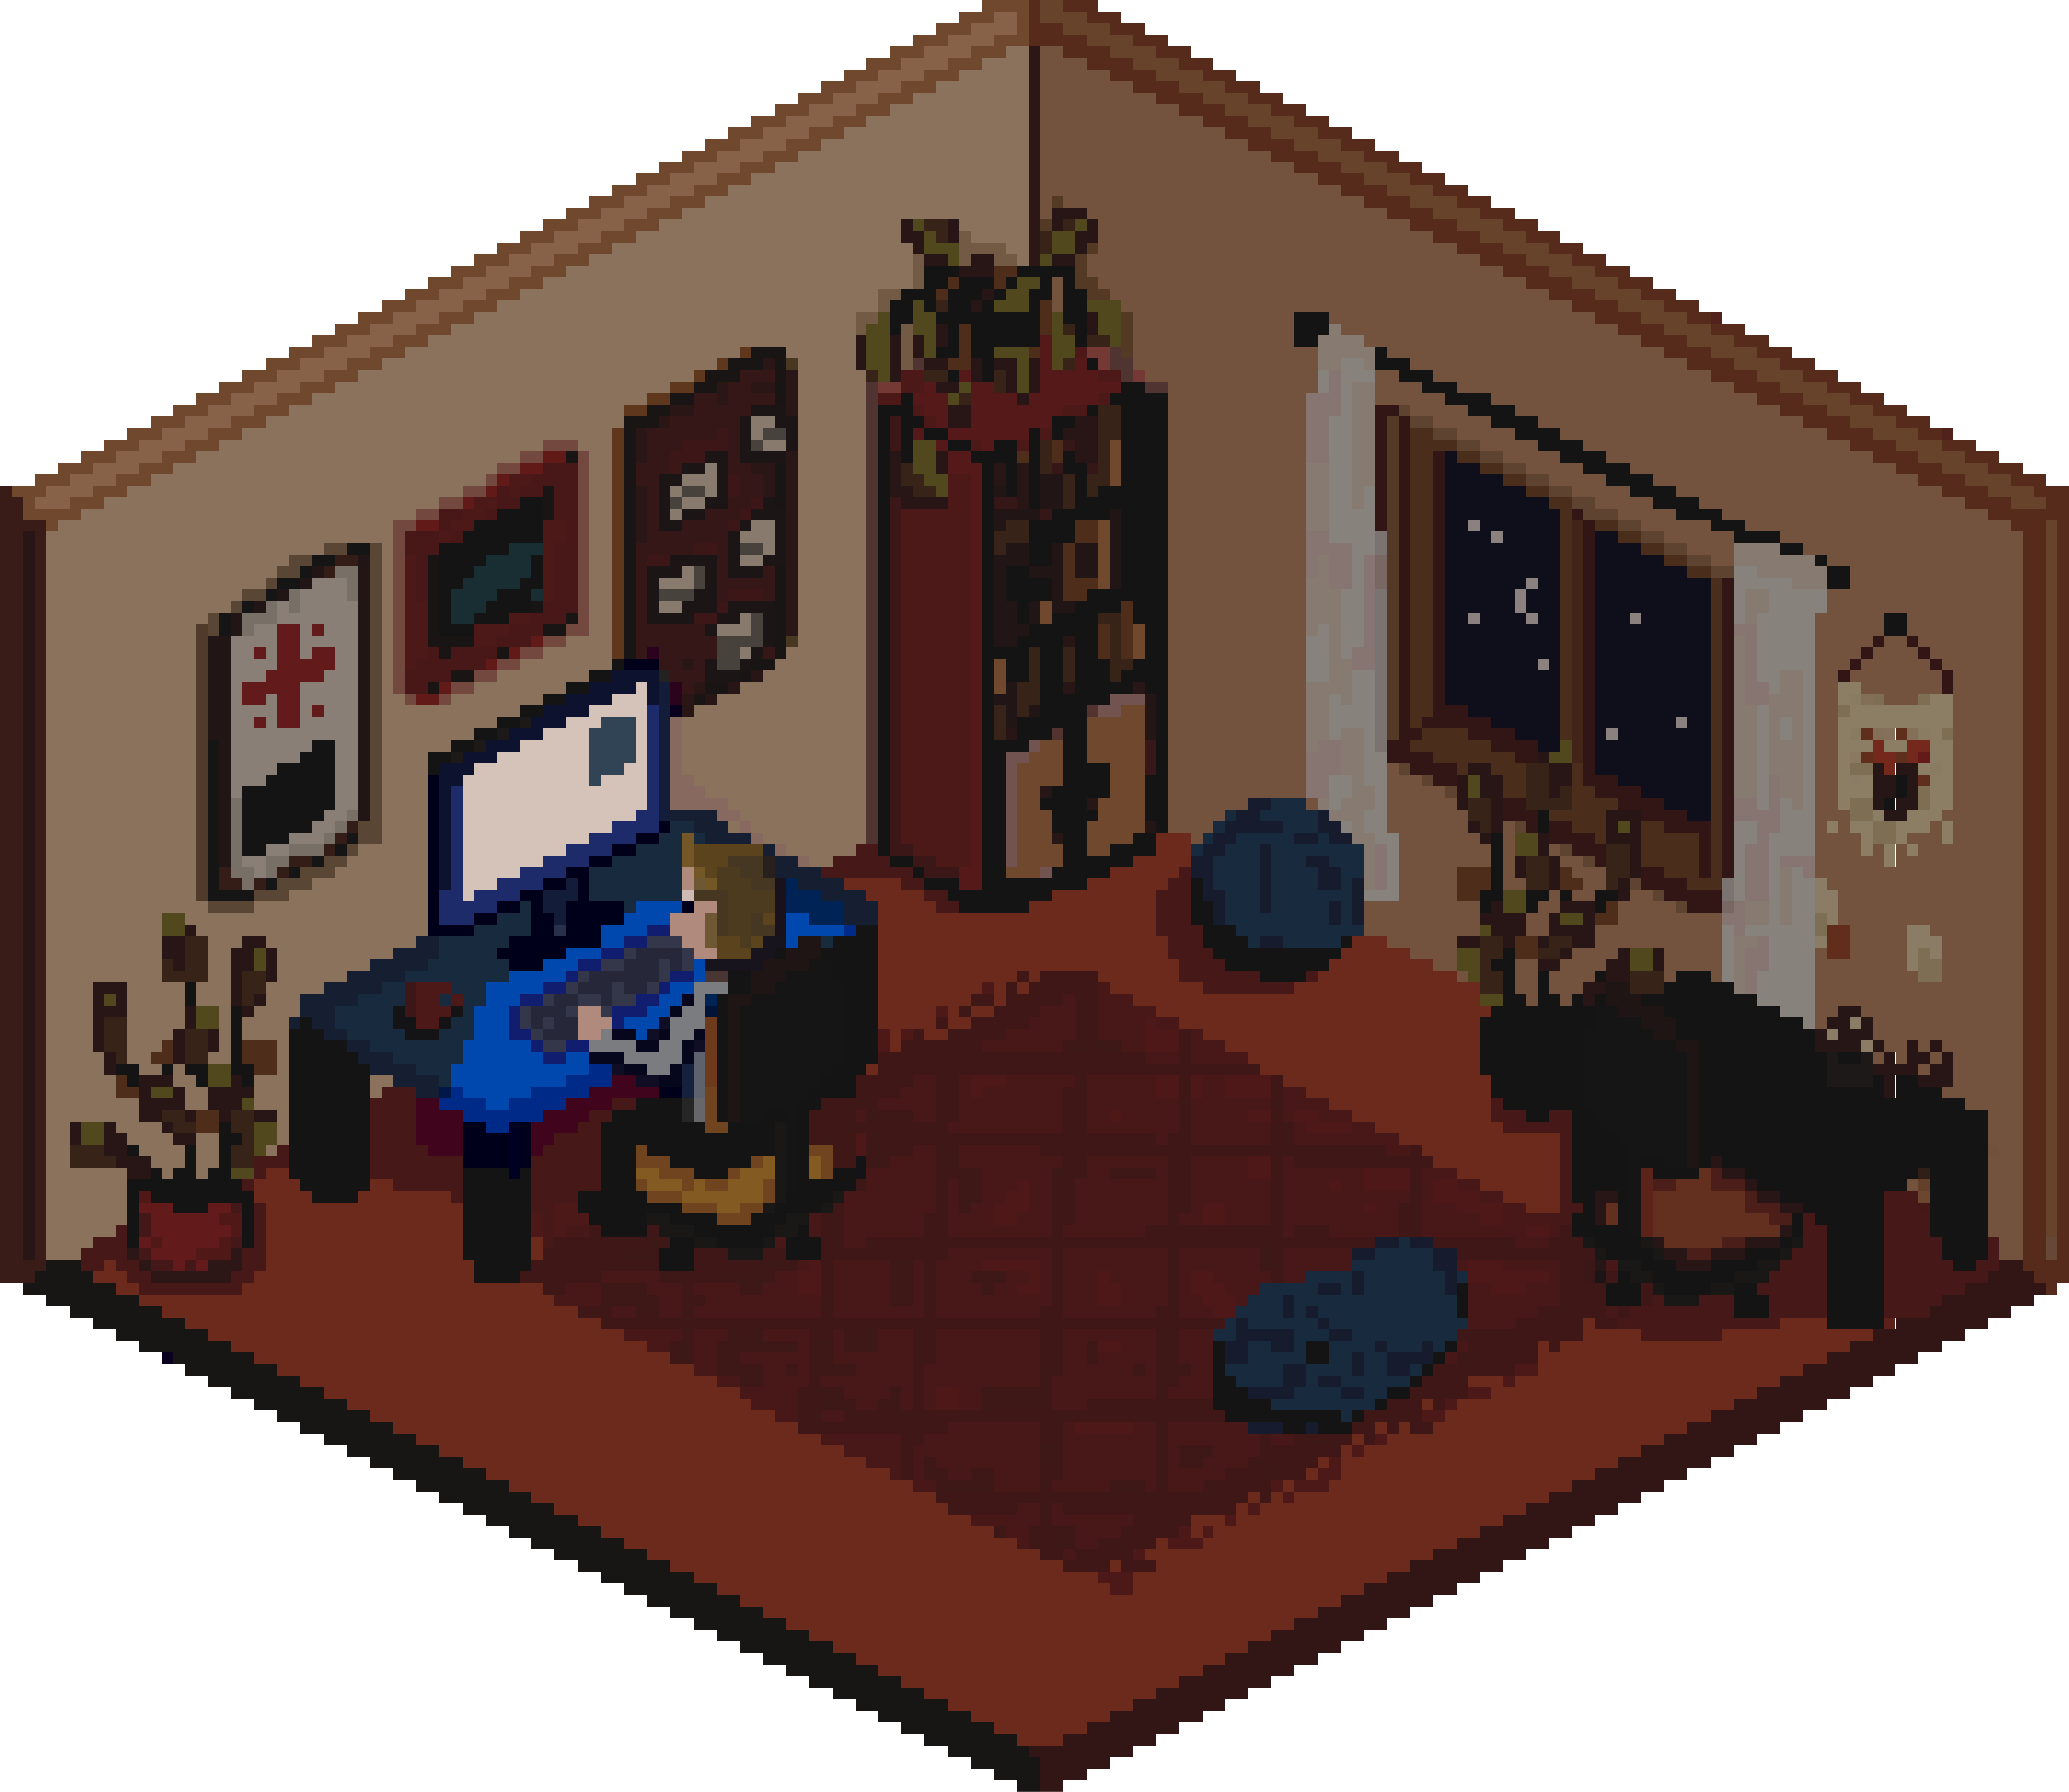 <svg xmlns="http://www.w3.org/2000/svg" viewBox="0 -0.5 179 155" shape-rendering="crispEdges">
<path stroke="#6f482d" d="M85 0h4M83 1h3M88 1h1M81 2h3M88 2h1M79 3h3M86 3h3M77 4h3M84 4h3M75 5h3M82 5h3M73 6h3M80 6h3M71 7h3M78 7h3M69 8h3M76 8h3M67 9h3M74 9h3M65 10h3M72 10h3M63 11h3M70 11h3M61 12h3M68 12h3M59 13h3M66 13h3M57 14h3M64 14h3M55 15h3M62 15h3M53 16h3M60 16h3M51 17h3M58 17h3M49 18h3M56 18h3M47 19h3M54 19h3M45 20h3M52 20h3M43 21h3M50 21h3M41 22h3M48 22h3M39 23h3M46 23h3M37 24h3M44 24h3M35 25h3M42 25h3M33 26h3M40 26h3M31 27h3M38 27h3M29 28h3M36 28h3M27 29h3M34 29h3M25 30h3M32 30h3M23 31h3M30 31h3M21 32h3M28 32h3M19 33h3M26 33h3M17 34h3M24 34h3M15 35h3M22 35h3M13 36h3M20 36h3M11 37h3M18 37h3M9 38h3M16 38h3M96 38h1M7 39h3M14 39h3M96 39h1M5 40h3M12 40h3M96 40h1M3 41h3M10 41h3M96 41h1M1 42h3M8 42h3M2 43h1M6 43h3M2 44h5M4 45h1M95 45h1M95 46h1M95 47h1M95 48h1M95 49h1M95 50h1M90 52h1M90 53h1M98 54h1M98 55h1M98 56h1M86 57h1M86 58h1M86 59h1M97 61h2M94 62h5M94 63h5M90 64h2M94 64h5M89 65h3M94 65h5M88 66h4M96 66h3M88 67h4M96 67h3M88 68h2M96 68h3M88 69h2M95 69h4M88 70h3M95 70h4M88 71h3M94 71h5M88 72h3M94 72h4M88 73h4M94 73h2M88 74h4M87 75h3" />
<path stroke="#562b1b" d="M89 0h1M92 0h3M89 1h1M94 1h3M89 2h3M96 2h3M89 3h5M98 3h3M92 4h4M100 4h3M94 5h4M102 5h3M96 6h4M104 6h3M98 7h4M106 7h3M100 8h4M108 8h3M102 9h4M110 9h3M104 10h4M112 10h3M106 11h4M114 11h3M108 12h4M116 12h3M110 13h4M118 13h3M112 14h4M120 14h3M114 15h4M122 15h3M116 16h4M124 16h3M118 17h4M126 17h3M120 18h4M128 18h3M122 19h4M130 19h3M124 20h4M132 20h3M126 21h4M134 21h3M128 22h4M136 22h3M130 23h4M138 23h3M132 24h4M140 24h3M134 25h4M142 25h3M136 26h4M144 26h3M138 27h4M146 27h2M140 28h4M148 28h3M142 29h4M150 29h3M144 30h4M152 30h3M146 31h4M154 31h3M148 32h4M156 32h3M150 33h4M158 33h3M152 34h4M160 34h3M154 35h4M162 35h3M156 36h4M164 36h3M158 37h4M166 37h2M160 38h4M168 38h3M162 39h4M170 39h3M164 40h4M172 40h3M166 41h4M174 41h3M168 42h4M176 42h3M170 43h4M177 43h2M172 44h7M174 45h3M178 45h1M175 46h2M178 46h1M175 47h2M178 47h1M175 48h2M178 48h1M175 49h2M178 49h1M175 50h2M178 50h1M175 51h2M178 51h1M175 52h2M178 52h1M175 53h2M178 53h1M175 54h2M178 54h1M175 55h2M178 55h1M175 56h2M178 56h1M175 57h2M178 57h1M175 58h2M178 58h1M175 59h2M178 59h1M175 60h2M178 60h1M175 61h2M178 61h1M175 62h2M178 62h1M175 63h2M178 63h1M175 64h2M178 64h1M175 65h2M178 65h1M175 66h2M178 66h1M175 67h2M178 67h1M175 68h2M178 68h1M175 69h2M178 69h1M175 70h2M178 70h1M175 71h2M178 71h1M175 72h2M178 72h1M175 73h2M178 73h1M175 74h2M178 74h1M175 75h2M178 75h1M175 76h2M178 76h1M175 77h2M178 77h1M175 78h2M178 78h1M175 79h2M178 79h1M175 80h2M178 80h1M175 81h2M178 81h1M175 82h2M178 82h1M175 83h2M178 83h1M175 84h2M178 84h1M175 85h2M178 85h1M175 86h2M178 86h1M175 87h2M178 87h1M175 88h2M178 88h1M175 89h2M178 89h1M175 90h2M178 90h1M175 91h2M178 91h1M175 92h2M178 92h1M175 93h2M178 93h1M175 94h2M178 94h1M175 95h2M178 95h1M175 96h2M178 96h1M175 97h2M178 97h1M175 98h2M178 98h1M175 99h2M178 99h1M175 100h2M178 100h1M175 101h2M178 101h1M175 102h2M178 102h1M175 103h2M178 103h1M175 104h2M178 104h1M175 105h2M178 105h1M175 106h2M178 106h1M175 107h2M178 107h1M175 108h2M178 108h1M175 109h4M176 110h3M177 111h1" />
<path stroke="#68432b" d="M90 0h2M90 1h4M92 2h4M94 3h4M96 4h4M98 5h4M100 6h4M102 7h4M104 8h4M106 9h4M108 10h4M110 11h4M112 12h4M114 13h4M116 14h4M118 15h4M120 16h4M122 17h4M124 18h4M126 19h4M128 20h4M130 21h4M132 22h4M134 23h4M136 24h4M138 25h4M140 26h4M142 27h4M144 28h4M146 29h4M148 30h4M150 31h4M152 32h4M154 33h4M156 34h4M158 35h4M160 36h4M162 37h4M164 38h4M166 39h4M168 40h4M170 41h4M172 42h4M174 43h3M177 45h1M177 46h1M177 47h1M177 48h1M177 49h1M177 50h1M177 51h1M177 52h1M177 53h1M177 54h1M177 55h1M177 56h1M177 57h1M177 58h1M177 59h1M177 60h1M177 61h1M177 62h1M177 63h1M177 64h1M177 65h1M177 66h1M177 67h1M177 68h1M177 69h1M177 70h1M177 71h1M177 72h1M177 73h1M177 74h1M177 75h1M177 76h1M177 77h1M177 78h1M177 79h1M177 80h1M177 81h1M177 82h1M177 83h1M177 84h1M177 85h1M177 86h1M177 87h1M177 88h1M177 89h1M177 90h1M177 91h1M177 92h1M177 93h1M177 94h1M177 95h1M177 96h1M177 97h1M177 98h1M177 99h1M177 100h1M177 101h1M177 102h1M177 103h1M177 104h1M177 105h1M177 106h1" />
<path stroke="#876148" d="M86 1h2M84 2h4M82 3h4M80 4h4M78 5h4M76 6h4M74 7h4M72 8h4M70 9h4M68 10h4M66 11h4M64 12h4M62 13h4M60 14h4M58 15h4M56 16h4M54 17h4M52 18h4M50 19h4M48 20h4M46 21h4M44 22h4M42 23h4M40 24h4M38 25h4M36 26h4M34 27h4M32 28h4M30 29h4M28 30h4M26 31h4M24 32h4M22 33h4M20 34h4M18 35h4M16 36h4M14 37h4M12 38h4M10 39h4M8 40h4M6 41h4M4 42h4M3 43h3" />
<path stroke="#8a725d" d="M87 4h2M85 5h4M83 6h6M81 7h8M79 8h10M77 9h12M75 10h14M73 11h16M71 12h18M69 13h20M67 14h22M65 15h24M63 16h26M61 17h28M59 18h30M57 19h21M83 19h6M55 20h23M84 20h5M53 21h26M87 21h2M51 22h28M88 22h1M49 23h30M47 24h32M45 25h31M43 26h33M41 27h33M39 28h35M37 29h37M35 30h29M68 30h6M33 31h29M69 31h5M31 32h29M69 32h6M29 33h29M69 33h6M27 34h29M69 34h6M25 35h29M69 35h6M23 36h31M69 36h6M21 37h32M69 37h6M19 38h28M50 38h3M69 38h6M17 39h28M51 39h2M69 39h6M15 40h28M51 40h2M69 40h6M13 41h29M51 41h2M69 41h6M11 42h29M51 42h2M69 42h6M9 43h29M51 43h2M69 43h6M7 44h29M51 44h2M69 44h6M5 45h29M51 45h2M69 45h6M4 46h30M51 46h2M69 46h6M4 47h24M33 47h1M51 47h2M69 47h6M4 48h21M33 48h1M51 48h2M69 48h6M4 49h20M33 49h1M51 49h2M69 49h6M4 50h19M33 50h1M51 50h2M69 50h6M4 51h17M33 51h1M51 51h2M69 51h6M4 52h16M33 52h1M51 52h2M69 52h6M4 53h14M33 53h1M51 53h2M69 53h6M4 54h13M33 54h1M51 54h2M69 54h6M4 55h13M33 55h1M49 55h4M69 55h6M4 56h13M33 56h1M47 56h6M68 56h7M4 57h13M33 57h1M45 57h8M67 57h8M4 58h13M33 58h1M43 58h8M66 58h9M4 59h13M33 59h1M41 59h8M64 59h11M4 60h13M33 60h2M39 60h8M62 60h13M4 61h13M33 61h12M60 61h15M4 62h13M33 62h10M59 62h16M4 63h13M33 63h8M59 63h16M4 64h13M33 64h6M59 64h16M4 65h13M33 65h4M59 65h16M4 66h13M33 66h4M59 66h16M4 67h13M33 67h4M60 67h15M4 68h13M33 68h4M61 68h14M4 69h13M33 69h4M63 69h12M4 70h13M33 70h4M64 70h11M4 71h13M33 71h4M63 71h1M65 71h10M4 72h13M33 72h4M66 72h9M4 73h13M31 73h6M68 73h6M4 74h13M30 74h7M70 74h2M4 75h13M29 75h8M4 76h13M27 76h10M4 77h13M25 77h12M4 78h14M22 78h15M4 79h10M16 79h21M4 80h10M17 80h20M4 81h10M18 81h3M23 81h13M4 82h10M18 82h2M24 82h10M4 83h10M18 83h2M24 83h8M4 84h10M18 84h2M24 84h6M4 85h4M11 85h5M17 85h3M23 85h5M4 86h4M11 86h5M17 86h3M23 86h3M4 87h4M11 87h5M19 87h1M22 87h4M4 88h4M11 88h5M19 88h1M21 88h4M4 89h4M11 89h4M19 89h1M21 89h4M4 90h4M11 90h3M19 90h1M24 90h1M4 91h5M11 91h2M18 91h2M24 91h1M4 92h5M12 92h2M15 92h1M24 92h1M4 93h6M15 93h2M22 93h3M32 93h2M4 94h6M16 94h2M22 94h3M32 94h1M4 95h8M16 95h2M22 95h3M4 96h8M24 96h1M4 97h2M10 97h4M24 97h1M4 98h2M11 98h4M17 98h2M24 98h1M4 99h2M12 99h4M17 99h2M23 99h1M4 100h2M13 100h3M17 100h2M4 101h7M14 101h1M17 101h1M4 102h7M4 103h7M4 104h7M4 105h7M4 106h6M4 107h4M4 108h3" />
<path stroke="#2c1616" d="M89 4h1M89 5h1M89 6h1M89 7h1M89 8h1M89 9h1M89 10h1M89 11h1M89 12h1M89 13h1M89 14h1M89 15h1M89 16h1M89 17h1M89 18h1M89 19h1M89 20h1M89 21h1M89 22h1M11 108h1M20 108h1M12 109h1M18 109h3M13 110h7" />
<path stroke="#73533d" d="M90 4h2M90 5h4M90 6h6M90 7h8M90 8h10M90 9h12M90 10h14M90 11h16M90 12h18M90 13h20M90 14h22M90 15h24M90 16h26M90 17h1M92 17h26M90 18h1M94 18h26M95 19h27M95 20h29M95 21h31M94 22h34M94 23h36M91 24h1M95 24h37M91 25h1M96 25h38M91 26h1M97 26h39M98 27h14M115 27h23M98 28h14M116 28h24M98 29h14M118 29h24M98 30h16M120 30h24M98 31h16M122 31h24M99 32h15M119 32h2M124 32h24M101 33h13M119 33h4M126 33h24M101 34h12M119 34h6M129 34h23M101 35h12M122 35h5M131 35h23M101 36h12M124 36h5M133 36h23M101 37h12M126 37h5M135 37h23M101 38h12M128 38h5M137 38h23M101 39h12M130 39h5M139 39h23M101 40h12M132 40h5M141 40h23M101 41h12M134 41h5M143 41h23M101 42h12M136 42h5M145 42h23M101 43h12M138 43h5M147 43h23M101 44h12M140 44h5M149 44h23M101 45h12M142 45h6M151 45h23M101 46h12M144 46h6M154 46h21M101 47h12M146 47h4M156 47h19M101 48h12M148 48h2M158 48h17M101 49h12M160 49h15M101 50h12M160 50h15M101 51h12M158 51h17M101 52h12M158 52h17M101 53h12M157 53h6M165 53h10M101 54h12M157 54h6M165 54h10M101 55h12M157 55h5M163 55h2M166 55h9M101 56h12M157 56h4M162 56h4M167 56h8M101 57h12M157 57h3M161 57h6M168 57h7M101 58h12M157 58h2M160 58h8M169 58h6M101 59h12M157 59h2M161 59h7M169 59h6M101 60h12M157 60h2M163 60h3M169 60h6M101 61h12M157 61h2M169 61h6M101 62h12M157 62h2M169 62h6M101 63h12M157 63h2M169 63h6M101 64h12M157 64h2M169 64h6M101 65h12M157 65h2M169 65h6M101 66h12M120 66h1M157 66h2M169 66h6M101 67h12M120 67h3M157 67h2M169 67h6M101 68h12M120 68h5M157 68h2M169 68h6M101 69h7M113 69h1M120 69h6M157 69h2M169 69h6M101 70h5M120 70h7M157 70h3M168 70h7M101 71h4M120 71h7M130 71h1M157 71h1M159 71h1M167 71h1M169 71h6M103 72h1M121 72h7M130 72h1M157 72h4M165 72h3M169 72h6M121 73h8M130 73h1M134 73h1M157 73h4M162 73h1M164 73h1M166 73h9M121 74h8M130 74h1M135 74h2M157 74h6M164 74h11M121 75h5M130 75h1M136 75h3M157 75h18M121 76h5M130 76h2M137 76h2M158 76h17M121 77h5M134 77h1M136 77h2M141 77h2M159 77h16M118 78h10M133 78h2M140 78h5M159 78h16M118 79h10M132 79h2M140 79h9M159 79h16M118 80h10M132 80h2M138 80h11M160 80h5M167 80h8M120 81h6M138 81h11M160 81h5M168 81h7M122 82h4M136 82h4M144 82h5M157 82h1M160 82h5M168 82h7M124 83h2M131 83h2M135 83h4M144 83h5M157 83h8M168 83h7M126 84h1M131 84h2M134 84h4M144 84h1M148 84h1M157 84h9M168 84h7M131 85h2M134 85h3M157 85h18M132 86h1M135 86h1M157 86h18M157 87h2M161 87h14M157 88h1M162 88h13M162 89h13M163 90h2M166 90h1M168 90h7M162 91h1M164 91h1M167 91h1M169 91h6M166 92h1M169 92h6M169 93h6M168 94h7M170 95h5M172 96h3M172 97h3M172 98h3M173 99h2M172 100h3M172 101h3M165 102h1M172 102h3M172 103h3M172 104h3M172 105h3M172 106h3M173 107h2M173 108h2" />
<path stroke="#543925" d="M91 17h1M90 19h1M94 21h1M93 22h1M93 23h1M93 24h2M94 25h2M97 27h1M97 28h1M97 29h1M97 30h1" />
<path stroke="#281616" d="M91 18h3M78 19h1M82 19h1M91 19h1M94 19h1M78 20h2M82 20h1M93 20h2M79 21h1M93 21h1M80 22h2M84 22h2M91 22h2M83 23h3M85 25h1M84 26h1M94 27h1M81 28h1M94 28h1M74 29h1M77 29h1M79 29h1M81 29h1M74 30h1M77 30h1M79 30h1M74 31h1M77 31h1M80 31h2M84 31h1M86 31h2M89 31h1M77 32h1M84 32h1M87 32h1M89 32h1M81 33h2M87 33h1M89 33h1M88 34h1M82 35h2M82 36h2M93 36h2M92 37h3M93 38h2M77 39h1M81 39h1M93 39h2M77 40h1M81 40h1M86 40h1M88 40h1M77 41h1M86 41h1M88 41h1M77 42h2M88 42h1M78 43h4M88 43h1M2 46h1M2 47h1M2 48h1M2 49h1M2 50h1M2 51h1M2 52h1M2 53h1M2 54h1M2 55h1M92 55h1M2 56h1M2 57h1M2 58h1M65 58h1M2 59h1M63 59h1M92 59h1M2 60h1M61 60h1M2 61h1M59 61h1M2 62h1M2 63h1M87 63h1M2 64h1M2 65h1M133 65h1M2 66h1M127 66h2M134 66h2M2 67h1M126 67h1M128 67h2M134 67h2M2 68h1M126 68h1M128 68h2M134 68h1M2 69h1M126 69h1M129 69h1M2 70h1M129 70h1M139 70h3M2 71h1M127 71h1M129 71h1M139 71h1M141 71h1M2 72h1M128 72h1M133 72h1M139 72h3M2 73h1M133 73h1M141 73h1M2 74h1M131 74h1M134 74h1M141 74h1M2 75h1M131 75h1M134 75h1M141 75h1M2 76h1M134 76h1M140 76h1M2 77h1M140 77h1M2 78h1M129 78h1M135 78h3M2 79h1M128 79h4M134 79h1M137 79h1M2 80h1M16 80h1M129 80h3M134 80h4M2 81h1M14 81h2M21 81h2M126 81h2M130 81h1M133 81h1M136 81h2M2 82h1M14 82h2M20 82h2M23 82h1M135 82h1M140 82h1M143 82h1M2 83h1M15 83h1M20 83h2M23 83h1M133 83h2M139 83h2M143 83h1M2 84h1M20 84h1M23 84h1M139 84h2M2 85h1M8 85h3M20 85h1M137 85h2M2 86h1M8 86h1M10 86h1M20 86h1M22 86h1M137 86h1M2 87h1M8 87h3M16 87h1M21 87h1M2 88h1M8 88h1M16 88h1M2 89h1M8 89h1M15 89h1M18 89h1M2 90h1M8 90h1M15 90h1M18 90h1M165 90h1M167 90h1M2 91h1M9 91h1M15 91h1M163 91h1M165 91h2M168 91h1M2 92h1M9 92h1M162 92h4M167 92h2M2 93h1M12 93h3M20 93h1M163 93h1M166 93h3M2 94h1M12 94h1M15 94h1M18 94h4M163 94h1M2 95h1M12 95h4M18 95h3M2 96h1M12 96h2M16 96h1M19 96h1M22 96h2M2 97h1M6 97h1M9 97h1M14 97h1M2 98h1M6 98h1M9 98h2M15 98h2M2 99h1M9 99h2M2 100h1M10 100h3M148 100h1M2 101h1M11 101h2M149 101h2M2 102h1M151 102h1M2 103h1M138 103h2M152 103h2M2 104h1M138 104h1M154 104h2M2 105h1M138 105h1M2 106h1M154 106h1M2 107h1M143 107h1M151 107h3M2 108h1M144 108h2M148 108h3M145 109h3" />
<path stroke="#51481e" d="M79 19h1M93 19h1M80 20h1M91 20h2M80 21h3M91 21h2M82 22h1M90 22h1M88 24h2M87 25h2M79 26h1M86 26h3M94 26h3M76 27h1M79 27h2M91 27h1M95 27h2M75 28h2M79 28h2M91 28h1M95 28h2M75 29h2M80 29h1M91 29h2M96 29h1M75 30h2M80 30h1M86 30h3M91 30h2M75 31h2M88 31h1M91 31h1M76 32h1M88 32h1M83 33h1M88 33h1M82 34h1M79 38h2M79 39h2M79 40h2M80 41h2M81 42h1M135 64h1M134 65h2M127 67h1M127 68h1M140 71h1M131 72h2M131 73h2M130 77h2M130 78h2M14 79h2M135 79h2M14 80h2M128 80h1M22 82h1M126 82h2M141 82h2M22 83h1M126 83h2M141 83h2M127 84h1M9 86h1M128 86h2M17 87h2M17 88h2M18 92h2M18 93h2M13 94h2M21 95h1M7 97h2M22 97h2M7 98h2M22 98h2M22 99h1M20 101h2" />
<path stroke="#382318" d="M80 19h2M92 19h1M81 20h1M90 20h1M90 21h1M81 26h1M92 28h1M94 29h2M92 31h1M75 32h1M80 32h2M86 32h1M86 33h1M83 34h1M95 35h2M95 36h2M95 37h2M90 38h1M95 38h1M90 39h1M95 39h1M78 40h1M90 40h1M95 40h1M78 41h2M92 41h1M94 41h2M79 42h2M92 42h1M94 42h1M92 43h1M87 45h2M86 46h3M86 47h1M95 53h2M96 54h1M96 55h1M89 56h1M92 56h1M96 56h1M89 57h1M92 57h1M96 57h2M89 58h1M92 58h1M96 58h1M88 59h2M88 60h2M86 61h1M88 61h1M86 62h1M86 63h1M132 66h2M132 67h2M132 68h2M135 68h1M127 69h2M132 69h4M127 70h2M128 71h1M139 73h2M132 74h2M139 74h2M132 75h2M139 75h2M132 76h2M139 76h1M16 81h2M128 81h2M134 81h2M16 82h2M128 82h2M133 82h2M14 83h1M16 83h2M128 83h1M14 84h4M21 84h2M128 84h2M141 84h3M21 85h2M128 85h2M141 85h3M21 86h1M9 88h2M9 89h2M16 89h2M9 90h2M16 90h2M10 91h1M16 91h2M14 96h2M20 96h2M15 97h2M20 97h2M21 98h1M6 99h3M20 99h2M6 100h4M20 100h2" />
<path stroke="#735a44" d="M83 20h1M83 21h4M79 22h1M83 22h1M86 22h2M79 23h1M79 24h1M76 25h2M76 26h1M74 27h2M74 28h1M78 28h1M78 29h1M78 30h1M78 31h1" />
<path stroke="#141414" d="M80 23h3M88 23h5M80 24h2M83 24h3M87 24h1M90 24h1M92 24h1M78 25h3M82 25h3M86 25h1M89 25h2M92 25h2M77 26h2M80 26h1M82 26h2M85 26h1M89 26h1M92 26h2M77 27h2M81 27h9M92 27h2M112 27h3M77 28h1M82 28h1M84 28h6M93 28h1M112 28h3M82 29h1M84 29h6M93 29h1M112 29h2M81 30h2M84 30h2M119 30h1M85 31h1M94 31h1M119 31h3M82 32h1M85 32h1M121 32h3M97 33h2M123 33h3M78 34h1M96 34h5M125 34h4M76 35h3M94 35h1M97 35h4M127 35h4M76 36h1M78 36h2M91 36h2M97 36h4M129 36h4M76 37h1M78 37h1M80 37h2M89 37h1M91 37h1M97 37h4M131 37h4M76 38h1M78 38h1M82 38h2M86 38h2M89 38h1M97 38h4M133 38h4M76 39h1M78 39h1M84 39h4M89 39h1M92 39h1M97 39h4M135 39h4M76 40h1M85 40h1M87 40h1M89 40h1M92 40h2M97 40h4M137 40h4M76 41h1M85 41h1M87 41h1M89 41h1M93 41h1M97 41h4M139 41h4M76 42h1M85 42h1M87 42h1M89 42h1M93 42h1M95 42h6M141 42h4M45 43h2M76 43h1M85 43h1M89 43h1M93 43h8M143 43h4M43 44h4M76 44h1M85 44h1M91 44h5M97 44h4M145 44h4M41 45h6M76 45h1M85 45h1M89 45h4M97 45h4M148 45h3M40 46h7M76 46h1M85 46h1M89 46h4M97 46h4M150 46h4M38 47h6M76 47h1M85 47h1M89 47h2M97 47h4M154 47h2M38 48h4M46 48h1M76 48h1M85 48h1M89 48h2M97 48h4M157 48h1M38 49h3M46 49h1M76 49h1M85 49h1M87 49h2M97 49h4M158 49h2M38 50h2M45 50h2M76 50h1M85 50h1M87 50h4M97 50h4M158 50h2M38 51h1M43 51h3M76 51h1M85 51h1M87 51h4M94 51h7M38 52h1M42 52h4M76 52h1M85 52h1M88 52h1M93 52h4M98 52h3M38 53h1M41 53h3M76 53h1M85 53h1M88 53h1M91 53h4M98 53h3M163 53h2M38 54h3M76 54h1M85 54h1M89 54h6M99 54h2M163 54h2M76 55h1M85 55h1M88 55h4M93 55h2M99 55h2M76 56h1M85 56h4M90 56h2M93 56h2M99 56h2M53 57h1M76 57h1M85 57h1M87 57h2M90 57h2M93 57h3M98 57h3M51 58h2M76 58h1M85 58h1M87 58h2M90 58h2M93 58h3M97 58h4M49 59h2M76 59h1M85 59h1M90 59h2M93 59h5M99 59h2M47 60h2M76 60h1M85 60h1M90 60h6M100 60h1M45 61h2M76 61h1M85 61h1M90 61h4M100 61h1M43 62h2M76 62h1M85 62h1M88 62h6M100 62h1M41 63h2M76 63h1M85 63h1M88 63h3M92 63h2M100 63h1M27 64h2M39 64h2M76 64h1M85 64h4M92 64h2M100 64h1M26 65h3M37 65h2M76 65h1M85 65h2M92 65h2M100 65h1M24 66h5M37 66h1M76 66h1M85 66h2M92 66h4M100 66h1M23 67h6M76 67h1M85 67h2M92 67h4M99 67h2M164 67h1M21 68h8M76 68h1M85 68h2M91 68h5M99 68h2M164 68h1M21 69h8M76 69h1M85 69h2M90 69h4M99 69h2M163 69h1M21 70h7M76 70h1M85 70h2M91 70h4M99 70h2M133 70h1M21 71h6M76 71h1M85 71h2M91 71h3M100 71h1M133 71h1M21 72h4M76 72h1M85 72h2M92 72h2M98 72h2M129 72h1M21 73h2M76 73h1M85 73h2M92 73h2M96 73h4M129 73h1M77 74h2M85 74h2M92 74h6M129 74h1M79 75h1M85 75h2M91 75h5M129 75h1M80 76h3M85 76h9M103 76h1M129 76h1M82 77h9M103 77h1M128 77h2M132 77h2M135 77h1M138 77h2M83 78h6M103 78h2M128 78h1M132 78h1M138 78h1M103 79h2M74 80h2M104 80h3M72 81h4M104 81h4M116 81h1M67 82h1M71 82h5M105 82h11M130 82h1M72 83h4M106 83h9M129 83h2M63 84h2M72 84h4M109 84h4M130 84h1M133 84h1M138 84h1M145 84h3M16 85h1M63 85h2M73 85h3M130 85h1M133 85h1M144 85h6M16 86h1M62 86h1M73 86h3M130 86h2M133 86h2M136 86h1M138 86h1M142 86h10M20 87h1M62 87h1M73 87h3M129 87h9M144 87h10M20 88h1M26 88h1M62 88h1M73 88h3M128 88h10M145 88h11M20 89h1M25 89h3M62 89h1M73 89h3M128 89h9M145 89h12M20 90h1M25 90h5M62 90h1M73 90h3M128 90h9M147 90h10M20 91h1M25 91h6M62 91h1M73 91h3M128 91h9M147 91h11M159 91h2M10 92h2M14 92h1M16 92h2M20 92h2M25 92h7M62 92h1M72 92h3M128 92h9M147 92h11M11 93h1M17 93h1M21 93h1M25 93h7M62 93h1M71 93h3M129 93h8M147 93h11M162 93h1M164 93h2M25 94h7M62 94h1M70 94h4M129 94h8M147 94h16M164 94h4M25 95h7M55 95h4M62 95h1M69 95h2M130 95h7M147 95h23M25 96h7M53 96h6M62 96h1M66 96h2M69 96h1M132 96h2M136 96h2M147 96h25M19 97h1M25 97h7M52 97h9M63 97h4M69 97h1M136 97h3M147 97h25M19 98h2M25 98h7M52 98h15M69 98h1M136 98h4M147 98h25M11 99h1M16 99h1M19 99h1M25 99h7M52 99h3M56 99h11M69 99h1M136 99h5M147 99h25M16 100h1M19 100h1M25 100h7M52 100h3M58 100h7M69 100h1M136 100h5M142 100h2M147 100h1M149 100h23M13 101h1M15 101h2M18 101h2M25 101h7M40 101h4M45 101h1M52 101h3M60 101h3M69 101h1M72 101h2M136 101h5M143 101h4M151 101h15M167 101h5M11 102h10M26 102h6M40 102h6M52 102h3M69 102h5M136 102h5M152 102h13M167 102h5M11 103h1M13 103h9M27 103h4M40 103h6M51 103h5M68 103h4M136 103h2M140 103h1M154 103h9M167 103h5M11 104h1M15 104h3M21 104h1M40 104h6M51 104h8M67 104h4M137 104h1M140 104h1M156 104h7M167 104h5M11 105h1M21 105h1M40 105h6M51 105h5M58 105h4M65 105h3M136 105h2M140 105h1M155 105h1M157 105h6M167 105h5M11 106h1M21 106h1M40 106h6M52 106h4M60 106h7M69 106h1M136 106h5M155 106h1M158 106h5M167 106h5M11 107h1M21 107h1M40 107h6M58 107h2M62 107h4M68 107h3M138 107h4M154 107h1M158 107h5M168 107h4M40 108h6M57 108h3M68 108h3M139 108h4M151 108h3M158 108h5M168 108h4M41 109h5M57 109h3M142 109h3M148 109h4M158 109h5M169 109h2M41 110h4M140 110h1M143 110h7M158 110h5M126 111h1M139 111h3M144 111h4M150 111h2M158 111h5M126 112h1M139 112h3M150 112h3M158 112h5M126 113h1M150 113h3M158 113h5M158 114h5M105 116h1M113 116h2M125 116h1M105 117h1M113 117h2M124 117h1M105 118h1M123 118h1M105 119h2M122 119h1M105 120h3M120 120h2M105 121h5M119 121h1M106 122h10M117 122h1M111 123h2M114 123h3" />
<path stroke="#4e2d1b" d="M86 23h2M82 24h1M86 24h1M81 25h1M90 26h1M90 27h1M83 28h1M90 28h1M83 29h1M83 30h1M89 30h1M82 31h2M91 38h1M88 39h1M91 39h1M93 45h2M93 46h2M92 47h1M92 48h1M92 49h1M92 50h3M92 51h2M97 52h1M97 53h1M95 54h1M97 54h1M95 55h1M97 55h1M95 56h1M97 56h1M126 75h3M135 75h1M126 76h3M135 76h2M126 77h2M139 78h1M138 79h2M131 81h2M131 82h2M14 90h1M21 90h3M13 91h2M21 91h3M22 92h2M10 93h1M10 94h2M17 96h2M17 97h2" />
<path stroke="#51211c" d="M148 27h1M168 37h1" />
<path stroke="#877b71" d="M115 28h1M114 29h4M114 30h5M114 31h2M118 31h1M117 33h2M117 34h2M117 35h2M117 36h2M117 37h2M117 38h2M117 39h2M113 40h2M117 40h2M113 41h2M117 41h2M113 42h2M117 42h1M113 43h2M117 43h1M113 44h2M113 45h2M150 47h4M114 48h1M150 48h7M114 49h1M152 49h6M113 50h2M155 50h3M113 51h3M151 51h2M113 52h3M151 52h2M113 53h3M151 53h1M113 54h1M115 54h1M115 55h1M150 55h1M115 56h1M150 56h1M115 57h2M150 57h1M115 58h2M150 58h1M154 58h2M113 59h4M150 59h1M154 59h2M113 60h2M116 60h1M150 60h1M153 60h3M113 61h2M150 61h2M153 61h3M113 62h2M150 62h2M153 62h1M155 62h1M113 63h2M116 63h2M150 63h2M153 63h1M155 63h1M113 64h1M116 64h2M150 64h2M153 64h3M116 65h2M150 65h2M153 65h3M116 66h2M150 66h2M153 66h3M117 67h1M150 67h2M154 67h2M117 68h2M150 68h2M154 68h2M114 69h1M116 69h3M155 69h1M115 70h3M117 71h1M117 72h2M118 73h1M118 74h1M118 75h1M154 75h1M118 76h1M154 76h1M154 77h1M151 78h2M154 78h1M151 79h2M154 79h1M150 81h2M150 82h1M150 83h1M150 84h1M150 85h1" />
<path stroke="#561919" d="M90 29h1M90 30h1M90 31h1M93 31h1M83 32h1M90 32h5M80 33h1M84 33h2M90 33h7M79 34h3M84 34h4M89 34h6M80 35h2M84 35h8M81 36h1M84 36h7M79 37h1M82 37h7M81 38h1M85 38h1M82 39h2M82 40h3M84 41h1M84 42h1M84 43h1M84 44h1M84 45h1M84 46h1M84 47h1M84 48h1M84 49h1M84 50h1M84 51h1M84 52h1M84 53h1M84 54h1M84 55h1M84 56h1M84 57h1M84 58h1M84 59h1M84 60h1M84 61h1M84 62h1M84 63h1M84 64h1M84 65h1M84 66h1M84 67h1M84 68h1M84 69h1M84 70h1M84 71h1M84 72h1M84 73h1M84 74h1M83 75h2M83 76h2" />
<path stroke="#5f371d" d="M64 30h1M62 31h1M60 32h1M58 33h2M56 34h2M54 35h2M53 37h1M53 38h1M53 39h1M53 40h1M53 41h1M53 42h1M53 43h1M53 44h1M53 45h1M53 46h1M53 47h1M53 48h1M53 49h1M53 50h1M53 51h1M53 52h1M53 53h1M53 54h1M53 55h1M53 56h1" />
<path stroke="#191515" d="M65 30h3M63 31h3M67 31h1M61 32h3M67 32h1M60 33h2M67 33h1M58 34h2M67 34h1M56 35h2M54 36h3M54 37h1M54 38h1M54 39h1M54 40h1M67 40h1M54 41h1M67 41h1M54 42h1M67 42h1M54 43h1M67 43h1M54 44h1M54 45h1M54 46h1M54 47h1M54 48h1M54 49h1M67 49h1M54 50h1M67 50h1M54 51h1M67 51h1M54 52h1M67 52h1M54 53h1M67 53h1M54 54h1M67 54h1M54 55h1M67 55h1M54 56h1M67 56h1M65 57h2M64 58h1M61 59h2M60 60h1" />
<path stroke="#4d1818" d="M93 30h1M78 32h2M95 32h2M78 33h2M76 34h2M95 34h1M79 35h1M92 35h2M80 36h1M90 37h1M84 38h1M88 38h1M44 41h2M82 41h2M44 42h1M82 42h2M41 43h2M82 43h2M40 44h2M78 44h6M39 45h2M47 45h2M78 45h6M38 46h1M47 46h2M78 46h6M47 47h1M78 47h6M35 48h1M47 48h1M78 48h6M35 49h1M47 49h1M78 49h6M35 50h1M47 50h1M78 50h6M35 51h1M47 51h1M78 51h6M35 52h2M78 52h6M35 53h2M44 53h2M78 53h6M35 54h2M41 54h3M78 54h6M35 55h2M41 55h2M78 55h6M35 56h2M78 56h6M35 57h1M78 57h6M78 58h6M78 59h6M78 60h6M78 61h6M78 62h6M78 63h6M78 64h6M78 65h6M78 66h6M78 67h6M78 68h6M78 69h6M78 70h6M78 71h6M78 72h6M79 73h5M81 74h3M36 85h3M85 85h1M36 86h2M39 86h1M36 87h3M81 87h1M36 88h2M76 89h1M78 89h1M76 90h1M48 104h2M46 105h1M48 105h3M46 106h1M48 106h1M131 118h2M130 119h1M127 120h2M125 121h1M123 122h2M119 124h1M117 125h1M115 126h1M114 127h2M110 128h1M112 128h3M111 129h1M108 130h1M106 131h1M102 132h1M104 132h1M101 133h3M98 134h1M95 136h3M96 137h2" />
<path stroke="#743934" d="M94 30h2M95 31h1M98 32h1M76 33h2" />
<path stroke="#503432" d="M96 30h1M79 31h1M96 31h2M97 32h1M75 33h1M99 33h2M75 34h1M75 35h1M75 36h1M75 37h1M75 38h1M75 39h1M75 40h1M75 41h1M75 42h1M75 43h1M75 44h1M75 45h1M75 46h1M75 47h1M75 48h1M75 49h1M75 50h1M75 51h1M75 52h1M75 53h1M75 54h1M75 55h1M75 56h1M75 57h1M75 58h1M75 59h1M75 60h1M75 61h1M75 62h1M75 63h1M75 64h1M75 65h1M75 66h1M75 67h1M75 68h1M75 69h1M75 70h1M75 71h1M75 72h1" />
<path stroke="#2b1616" d="M66 31h1M62 33h1M65 33h2M62 34h1M58 35h2M57 36h1M55 37h1M55 38h1M55 39h1M65 40h2M66 41h1M55 42h1M66 42h1M55 43h1M55 44h1M55 45h1M55 46h1M59 57h1M60 59h1M59 60h1" />
<path stroke="#483721" d="M68 31h1M68 55h1" />
<path stroke="#88827d" d="M116 31h2M114 32h1M116 32h3M114 33h1M116 33h1M116 34h1M116 35h1M115 36h2M115 37h2M115 38h2M115 39h2M115 40h2M115 41h2M115 42h2M118 42h1M115 43h2M118 43h1M115 44h4M115 45h4M115 46h4M117 47h2M117 48h1M117 49h1M150 49h2M117 50h1M150 50h5M116 51h2M150 51h1M153 51h5M116 52h2M150 52h1M153 52h5M116 53h2M150 53h1M152 53h5M114 54h1M116 54h2M152 54h5M113 55h2M116 55h2M152 55h5M113 56h2M116 56h1M152 56h5M113 57h2M152 57h5M113 58h2M117 58h2M152 58h2M156 58h1M117 59h2M153 59h1M156 59h1M115 60h1M117 60h2M156 60h1M115 61h4M152 61h1M156 61h1M115 62h4M152 62h1M154 62h1M156 62h1M115 63h1M118 63h1M152 63h1M154 63h1M156 63h1M118 64h1M152 64h1M156 64h1M118 65h2M152 65h1M156 65h1M118 66h2M152 66h1M156 66h1M115 67h2M118 67h2M152 67h1M156 67h1M115 68h2M119 68h1M152 68h1M156 68h1M115 69h1M119 69h1M152 69h1M154 69h1M156 69h1M118 70h2M154 70h3M116 71h1M118 71h2M150 71h2M154 71h3M119 72h2M150 72h2M153 72h4M120 73h1M150 73h1M153 73h4M120 74h1M150 74h1M153 74h1M120 75h1M150 75h1M153 75h1M155 75h1M120 76h1M150 76h1M153 76h1M155 76h2M118 77h3M150 77h1M153 77h1M155 77h2M153 78h1M155 78h2M153 79h1M155 79h2M149 80h1M151 80h6M149 81h1M153 81h4M149 82h1M153 82h4M149 83h1M153 83h4M149 84h1M152 84h5M152 85h5M152 86h5M154 87h3M156 88h1" />
<path stroke="#361717" d="M64 32h3M63 33h2M60 34h2M63 34h4M60 35h5M58 36h6M56 37h6M63 37h1M56 38h3M63 38h1M92 38h1M56 39h2M63 39h1M55 40h3M63 40h2M91 40h1M94 40h1M55 41h2M64 41h2M56 42h1M64 42h2M56 43h1M63 43h2M86 43h2M56 44h1M61 44h3M90 44h1M56 45h1M59 45h4M56 46h7M55 47h5M62 47h1M55 48h1M62 48h1M55 49h1M62 49h1M66 49h1M55 50h1M62 50h5M55 51h1M62 51h1M66 51h1M55 52h1M55 53h1M55 54h6M55 55h7M55 56h1M57 56h5M66 56h1M57 57h2M60 57h1M58 58h3M59 59h1" />
<path stroke="#291616" d="M68 32h1M68 33h1M68 34h1M68 35h1M68 39h1M68 40h1M68 41h1M68 42h1M68 43h1M68 44h1M68 45h1M68 46h1M68 47h1M68 48h1M68 49h1M68 50h1M68 51h1M68 52h1M68 53h1M68 54h1" />
<path stroke="#867571" d="M115 32h1M115 33h1M113 34h3M113 35h3M113 36h2M113 37h2M113 38h2M113 39h2M113 46h2M113 47h4M113 48h1M115 48h2M118 48h1M113 49h1M115 49h2M118 49h1M115 50h2M118 50h1M118 51h1M118 52h1M118 53h1M118 54h1M150 54h2M118 55h1M151 55h1M117 56h2M151 56h1M117 57h2M151 57h1M151 58h1M151 59h2M151 60h2M114 64h2M113 65h3M113 66h3M113 67h2M153 67h1M113 68h2M153 68h1M150 69h2M153 69h1M150 70h4M152 71h2M152 72h1M119 73h1M151 73h2M119 74h1M151 74h2M154 74h3M119 75h1M151 75h2M156 75h1M119 76h1M151 76h2M151 77h2M150 78h1M149 79h2M150 80h1M152 81h1M151 82h2M151 83h2M151 84h1M151 85h1" />
<path stroke="#1c1515" d="M65 35h3M64 36h1M67 36h2M64 37h1M68 37h1M64 38h1M68 38h1M61 39h2M64 39h4M59 40h2M62 40h1M57 41h2M62 41h1M57 42h1M62 42h1M57 43h1M61 43h2M66 43h1M57 44h1M59 44h2M65 44h3M57 45h2M64 45h1M67 45h1M63 46h1M67 46h1M63 47h1M67 47h1M58 48h4M63 48h1M66 48h2M56 49h3M61 49h1M63 49h3M56 50h1M61 50h1M56 51h1M60 51h2M56 52h1M59 52h3M63 52h4M56 53h4M62 53h2M66 53h1M61 54h1M66 54h1M66 55h1M65 56h1M61 57h1M64 57h1M61 58h3" />
<path stroke="#321616" d="M119 35h2M119 36h1M121 36h1M119 37h1M121 37h1M119 38h1M121 38h1M119 39h1M121 39h1M124 39h1M119 40h1M121 40h1M124 40h1M119 41h1M121 41h1M124 41h1M119 42h1M121 42h1M124 42h1M119 43h1M121 43h1M124 43h1M119 44h1M121 44h1M124 44h1M136 44h1M119 45h1M121 45h1M124 45h1M137 45h1M121 46h1M124 46h1M137 46h1M121 47h1M124 47h1M137 47h1M121 48h1M124 48h1M137 48h1M121 49h1M124 49h1M137 49h1M121 50h1M124 50h1M137 50h1M149 50h1M121 51h1M124 51h1M137 51h1M149 51h1M121 52h1M124 52h1M137 52h1M149 52h1M121 53h1M124 53h1M137 53h1M149 53h1M121 54h1M124 54h1M137 54h1M149 54h1M121 55h1M124 55h1M137 55h1M149 55h1M162 55h1M165 55h1M121 56h1M124 56h1M137 56h1M149 56h1M161 56h1M166 56h1M121 57h1M124 57h1M137 57h1M149 57h1M160 57h1M167 57h1M121 58h1M124 58h1M137 58h1M149 58h1M159 58h1M168 58h1M121 59h1M124 59h1M137 59h1M149 59h1M168 59h1M121 60h1M124 60h1M137 60h1M149 60h1M121 61h1M124 61h3M137 61h1M149 61h1M121 62h1M123 62h6M137 62h1M149 62h1M121 63h2M127 63h4M137 63h1M149 63h1M120 64h2M129 64h4M137 64h1M149 64h1M120 65h4M131 65h2M137 65h1M149 65h1M122 66h4M137 66h1M149 66h1M124 67h2M137 67h3M149 67h1M138 68h4M149 68h1M130 69h2M140 69h4M149 69h1M130 70h3M142 70h4M149 70h1M132 71h1M134 71h2M144 71h4M149 71h1M134 72h4M147 72h1M149 72h1M136 73h3M147 73h1M149 73h1M138 74h1M147 74h1M149 74h1M142 75h2M147 75h1M149 75h1M142 76h4M144 77h5M146 78h3M173 109h2M172 110h4M170 111h7M168 112h8M167 113h7M164 114h8M162 115h8M160 116h8M158 117h8M156 118h8M154 119h8M152 120h8M150 121h8M148 122h8M146 123h8M144 124h8M142 125h8M140 126h8M138 127h8M136 128h8M134 129h8M132 130h8M130 131h8M128 132h8M126 133h8M124 134h8M122 135h8M120 136h8M118 137h8M116 138h8M114 139h8M112 140h8M110 141h8M108 142h8M106 143h8M104 144h8M102 145h8M100 146h8M98 147h8M96 148h8M94 149h8M92 150h8M89 151h9M90 152h6M90 153h4M90 154h2" />
<path stroke="#5e4330" d="M121 35h1M122 36h2M124 37h2M126 38h2M128 39h2M130 40h2M132 41h2M134 42h2M136 43h2M137 44h3M140 45h2M142 46h2M144 47h2M146 48h2M148 49h2M121 66h1M123 67h1M125 68h1M131 71h1M135 73h1M137 74h1M141 76h1M143 77h1M145 78h1" />
<path stroke="#887a6d" d="M65 36h2M65 37h1M66 38h2M61 40h1M59 41h3M58 42h1M61 42h1M59 43h2M58 44h1M65 45h2M64 46h3M66 47h1M64 48h2M59 49h1M57 50h3M57 52h2M64 53h1M62 54h3M64 56h1" />
<path stroke="#3c1717" d="M77 36h1M77 37h1M77 38h1M77 43h1M77 44h1M77 45h1M77 46h1M77 47h1M77 48h1M77 49h1M77 50h1M77 51h1M77 52h1M77 53h1M77 54h1M77 55h1M77 56h1M77 57h1M77 58h1M77 59h1M77 60h1M77 61h1M77 62h1M77 63h1M77 64h1M77 65h1M77 66h1M77 67h1M77 68h1M77 69h1M77 70h1M77 71h1M77 72h1M77 73h2M79 74h2M80 75h3M137 110h1" />
<path stroke="#543927" d="M120 36h1M120 37h1M120 38h1M120 39h1M120 40h1M120 41h1M120 42h1M120 43h1M120 44h1M120 45h1M120 46h1M120 47h1M120 48h1M120 49h1M120 50h1M120 51h1M120 52h1M120 53h1M120 54h1M120 55h1M120 56h1M120 57h1M120 58h1M120 59h1M120 60h1M120 61h1M120 62h1M120 63h1" />
<path stroke="#3d1717" d="M62 37h1M59 38h4M58 39h3M58 40h1M63 41h1M63 42h1M65 43h1M64 44h1M63 45h1M60 47h2M56 48h2M63 51h3M62 52h1M60 53h2M35 85h1M35 86h1M35 87h1" />
<path stroke="#47423c" d="M66 37h2M65 38h1M59 42h2M58 43h1M64 47h2M60 49h1M60 50h1M57 51h3M65 53h1M65 54h1M62 55h4M62 56h2M62 57h2" />
<path stroke="#4a2d1a" d="M122 37h2M122 38h4M122 39h2M126 39h2M122 40h2M128 40h2M122 41h2M130 41h2M122 42h2M132 42h2M122 43h2M134 43h2M122 44h2M135 44h1M122 45h2M135 45h1M138 45h2M122 46h2M135 46h1M140 46h2M122 47h2M135 47h1M142 47h2M122 48h2M135 48h1M144 48h2M122 49h2M135 49h1M146 49h2M122 50h2M135 50h1M148 50h1M122 51h2M135 51h1M148 51h1M122 52h2M135 52h1M148 52h1M122 53h2M135 53h1M148 53h1M122 54h2M135 54h1M148 54h1M122 55h2M135 55h1M148 55h1M122 56h2M135 56h1M148 56h1M122 57h2M135 57h1M148 57h1M122 58h2M135 58h1M148 58h1M122 59h2M135 59h1M148 59h1M122 60h2M135 60h1M148 60h1M122 61h2M135 61h1M148 61h1M122 62h1M135 62h1M148 62h1M123 63h4M135 63h1M148 63h1M122 64h7M148 64h1M124 65h7M148 65h1M126 66h1M129 66h3M136 66h1M148 66h1M130 67h2M136 67h1M148 67h1M130 68h2M136 68h2M148 68h1M136 69h4M148 69h1M134 70h5M148 70h1M136 71h3M142 71h2M148 71h1M138 72h1M142 72h5M148 72h1M142 73h5M148 73h1M142 74h5M148 74h1M144 75h3M148 75h1M146 76h3" />
<path stroke="#72483f" d="M47 38h3M45 39h2M50 39h1M43 40h2M50 40h1M42 41h1M50 41h1M40 42h2M50 42h1M38 43h2M50 43h1M36 44h2M50 44h1M34 45h2M50 45h1M34 46h1M50 46h1M34 47h1M50 47h1M34 48h1M50 48h1M34 49h1M50 49h1M34 50h1M50 50h1M34 51h1M50 51h1M34 52h1M50 52h1M34 53h1M50 53h1M34 54h1M49 54h2M34 55h1M47 55h2M34 56h1M45 56h2M34 57h1M43 57h2M34 58h1M41 58h2M34 59h1M39 59h2M35 60h1M38 60h1" />
<path stroke="#621a19" d="M47 39h2M45 40h2M43 41h1M42 42h1M40 43h1M36 45h2M46 55h1M44 56h1M42 57h1M38 59h1M36 60h2" />
<path stroke="#1a1515" d="M49 39h1M47 42h1M47 43h1M47 44h1M37 48h1M37 49h1M37 50h1M37 51h1M37 52h1M46 52h1M37 53h1M49 53h1M37 54h1M47 54h2M37 55h4M38 56h1M43 56h1M39 58h2M37 59h1" />
<path stroke="#0e0f1b" d="M125 39h1M125 40h3M125 41h5M125 42h7M125 43h9M125 44h10M125 45h2M128 45h7M125 46h4M130 46h5M138 46h2M125 47h10M138 47h4M125 48h10M138 48h6M125 49h10M138 49h8M125 50h7M133 50h2M138 50h10M125 51h6M132 51h3M138 51h10M125 52h6M132 52h3M138 52h10M125 53h2M128 53h4M133 53h2M138 53h3M142 53h6M125 54h10M138 54h10M125 55h10M138 55h10M125 56h10M138 56h10M125 57h8M134 57h1M138 57h10M125 58h10M138 58h10M125 59h10M138 59h10M125 60h10M138 60h10M127 61h8M138 61h10M129 62h6M138 62h7M146 62h2M131 63h4M138 63h1M140 63h8M133 64h2M138 64h10M138 65h10M138 66h10M140 67h8M142 68h6M144 69h4M146 70h2" />
<path stroke="#481818" d="M47 40h3M46 41h4M43 42h1M45 42h2M48 42h2M43 43h2M48 43h2M38 44h2M42 44h1M48 44h2M38 45h1M49 45h1M35 46h3M39 46h1M49 46h1M35 47h3M48 47h2M36 48h1M48 48h2M36 49h1M48 49h2M36 50h1M48 50h2M36 51h1M48 51h2M47 52h3M46 53h3M44 54h3M43 55h3M37 56h1M39 56h4M36 57h6M35 58h4M35 59h2M95 85h1M92 86h1M95 86h3M90 87h3M95 87h5M89 88h4M95 88h4M100 88h2M87 89h6M95 89h4M103 89h1M85 90h7M97 90h2M103 90h3M99 91h3M103 91h5M79 93h2M83 93h1M87 93h6M94 93h6M104 93h2M78 94h3M83 94h1M85 94h7M94 94h6M104 94h2M111 94h2M76 95h5M83 95h9M94 95h8M103 95h7M111 95h4M74 96h1M79 96h2M83 96h9M94 96h2M97 96h5M103 96h5M111 96h1M114 96h3M82 97h10M94 97h8M103 97h7M112 97h1M117 97h2M100 98h1M103 98h7M112 98h9M79 99h2M83 99h7M120 99h2M77 100h4M83 100h9M94 100h7M103 100h5M111 100h1M75 101h6M85 101h6M94 101h2M100 101h1M103 101h5M111 101h7M123 101h3M75 102h6M82 102h1M85 102h3M89 102h2M93 102h8M103 102h7M111 102h4M116 102h2M123 102h1M126 102h2M73 103h8M82 103h1M85 103h2M89 103h2M93 103h8M103 103h7M111 103h11M123 103h1M128 103h2M73 104h8M82 104h1M84 104h2M89 104h2M93 104h8M103 104h1M106 104h4M111 104h7M119 104h2M123 104h3M130 104h2M70 105h1M73 105h7M82 105h4M88 105h3M93 105h8M102 105h2M106 105h4M111 105h10M123 105h5M130 105h4M70 106h1M73 106h7M82 106h9M92 106h7M111 106h1M115 106h6M123 106h9M134 106h1M67 107h1M73 107h2M131 107h3M82 108h9M92 108h9M102 108h7M111 108h6M69 109h1M72 109h5M79 109h1M81 109h4M90 109h1M92 109h9M102 109h7M111 109h6M126 109h1M130 109h5M139 109h1M52 110h5M67 110h2M72 110h5M79 110h1M81 110h3M87 110h2M90 110h1M92 110h3M96 110h5M102 110h1M105 110h5M111 110h2M134 110h1M49 111h3M56 111h3M60 111h4M66 111h3M72 111h5M79 111h1M81 111h4M86 111h2M90 111h1M92 111h3M97 111h4M102 111h1M106 111h3M127 111h2M132 111h3M48 112h4M57 112h2M61 112h10M72 112h5M79 112h1M81 112h10M92 112h3M97 112h4M102 112h2M107 112h1M127 112h8M53 113h2M57 113h2M60 113h11M72 113h8M81 113h9M92 113h8M102 113h3M127 113h6M127 114h4M54 115h5M60 115h3M66 115h4M72 115h1M76 115h3M81 115h9M92 115h8M102 115h3M56 116h2M60 116h2M69 116h1M72 116h1M76 116h3M81 116h9M92 116h2M97 116h3M102 116h3M126 116h1M60 117h2M64 117h6M72 117h7M81 117h9M92 117h2M95 117h5M102 117h3M125 117h1M60 118h2M66 118h2M69 118h1M74 118h5M80 118h10M92 118h6M99 118h1M103 118h2M62 119h2M66 119h4M71 119h8M80 119h10M91 119h9M102 119h3M64 120h5M73 120h4M78 120h1M80 120h1M83 120h2M91 120h9M101 120h4M65 121h4M74 121h2M78 121h1M80 121h1M83 121h2M91 121h3M67 122h2M71 122h2M82 123h8M92 123h1M98 123h2M101 123h7M71 124h7M80 124h10M92 124h8M101 124h8M110 124h2M73 125h5M79 125h11M92 125h8M101 125h1M105 125h4M75 126h3M79 126h1M81 126h9M92 126h8M101 126h1M104 126h4M77 127h1M79 127h1M82 127h2M86 127h4M92 127h8M101 127h5M79 128h2M86 128h4M91 128h5M99 128h1M101 128h3M88 130h2M91 130h1M84 131h6M91 131h7M87 132h2M93 132h4M88 133h1M93 133h2M92 134h1" />
<path stroke="#211515" d="M90 41h2M86 42h1M90 42h2M90 43h2M86 44h4M96 44h1M86 45h1M96 45h1M96 46h1M87 47h2M91 47h1M93 47h2M96 47h1M31 48h1M86 48h3M91 48h1M93 48h2M96 48h1M27 49h1M31 49h1M86 49h1M89 49h3M93 49h2M96 49h1M26 50h1M31 50h1M86 50h1M91 50h1M96 50h1M24 51h1M31 51h1M86 51h1M91 51h1M22 52h1M31 52h1M86 52h2M89 52h1M91 52h2M20 53h1M31 53h1M86 53h2M89 53h1M20 54h1M31 54h1M86 54h3M18 55h2M31 55h1M86 55h2M18 56h2M31 56h1M18 57h2M31 57h1M18 58h2M31 58h1M18 59h2M31 59h1M87 59h1M18 60h2M31 60h1M86 60h2M18 61h2M31 61h1M87 61h1M89 61h1M18 62h2M31 62h1M87 62h1M18 63h2M31 63h1M19 64h1M31 64h1M19 65h1M31 65h1M19 66h1M31 66h1M19 67h1M31 67h1M19 68h1M31 68h1M19 69h1M31 69h1M19 70h1M31 70h1M19 71h1M19 72h1M19 73h1M19 74h1" />
<path stroke="#391b17" d="M0 42h1M0 43h2M0 44h2M0 45h4M0 46h2M3 46h1M0 47h2M3 47h1M0 48h2M3 48h1M0 49h2M3 49h1M0 50h2M3 50h1M0 51h2M3 51h1M0 52h2M3 52h1M0 53h2M3 53h1M0 54h2M3 54h1M0 55h2M3 55h1M0 56h2M3 56h1M0 57h2M3 57h1M0 58h2M3 58h1M0 59h2M3 59h1M0 60h2M3 60h1M0 61h2M3 61h1M0 62h2M3 62h1M0 63h2M3 63h1M0 64h2M3 64h1M0 65h2M3 65h1M0 66h2M3 66h1M0 67h2M3 67h1M0 68h2M3 68h1M0 69h2M3 69h1M0 70h2M3 70h1M0 71h2M3 71h1M0 72h2M3 72h1M0 73h2M3 73h1M0 74h2M3 74h1M0 75h2M3 75h1M0 76h2M3 76h1M0 77h2M3 77h1M0 78h2M3 78h1M0 79h2M3 79h1M0 80h2M3 80h1M0 81h2M3 81h1M0 82h2M3 82h1M0 83h2M3 83h1M0 84h2M3 84h1M0 85h2M3 85h1M0 86h2M3 86h1M0 87h2M3 87h1M0 88h2M3 88h1M0 89h2M3 89h1M0 90h2M3 90h1M0 91h2M3 91h1M0 92h2M3 92h1M0 93h2M3 93h1M0 94h2M3 94h1M0 95h2M3 95h1M0 96h2M3 96h1M0 97h2M3 97h1M0 98h2M3 98h1M0 99h2M3 99h1M0 100h2M3 100h1M0 101h2M3 101h1M0 102h2M3 102h1M0 103h2M3 103h1M0 104h2M3 104h1M0 105h2M3 105h1M0 106h2M3 106h1M0 107h2M3 107h1M0 108h2M3 108h1M0 109h4M0 110h3" />
<path stroke="#8b8280" d="M127 45h1M129 46h1M132 50h1M131 51h1M131 52h1M127 53h1M132 53h1M141 53h1M133 57h1M145 62h1M139 63h1" />
<path stroke="#422419" d="M136 45h1M136 46h1M136 47h1M136 48h1M136 49h1M136 50h1M136 51h1M136 52h1M136 53h1M136 54h1M136 55h1M136 56h1M136 57h1M136 58h1M136 59h1M136 60h1M136 61h1M136 62h1M136 63h1M136 64h1M136 65h1" />
<path stroke="#7a736f" d="M119 46h1M119 47h1M119 51h1M119 52h1M119 53h1M119 54h1M119 55h1M119 56h1M119 57h1M119 58h1M119 59h1M119 60h1M119 61h1M119 62h1M119 63h1M119 64h1M149 76h1M149 77h1" />
<path stroke="#5a4635" d="M28 47h2M32 47h1M25 48h2M32 48h1M24 49h2M32 49h1M23 50h1M32 50h1M21 51h2M32 51h1M20 52h1M32 52h1M18 53h1M32 53h1M18 54h1M32 54h1M32 55h1M32 56h1M32 57h1M32 58h1M32 59h1M32 60h1M32 61h1M32 62h1M32 63h1M32 64h1M32 65h1M32 66h1M32 67h1M32 68h1M32 69h1M32 70h1M31 71h2M31 72h2M30 73h1M28 74h2M26 75h3M24 76h3M22 77h3M18 78h4" />
<path stroke="#161515" d="M30 47h2M27 48h2M26 49h1M24 50h2M23 51h1M21 52h1M19 53h1M19 54h1M18 64h1M18 65h1M18 66h1M18 67h1M18 68h1M18 69h1M18 70h1M18 71h1M18 72h1M30 72h1M18 73h1M29 73h1M18 74h1M27 74h1M18 75h1M25 75h1M18 76h1M23 76h1M18 77h4M70 83h2M68 84h4M67 85h6M65 86h8M64 87h9M138 87h2M64 88h9M138 88h4M64 89h9M137 89h6M64 90h9M137 90h8M64 91h9M137 91h9M64 92h8M137 92h9M64 93h7M137 93h9M64 94h6M137 94h9M64 95h5M137 95h9M64 96h2M68 96h1M138 96h8M68 97h1M139 97h7M68 98h1M140 98h6M68 99h1M141 99h5M68 100h1M141 100h1M144 100h2M68 101h1M141 101h1M68 102h1M141 102h1M141 103h1M141 104h1M141 105h1M141 106h1" />
<path stroke="#182e33" d="M44 47h3M42 48h4M41 49h5M40 50h5M39 51h4M46 51h1M39 52h3M39 53h2" />
<path stroke="#341c17" d="M29 48h2M28 49h1M30 71h1M29 72h1M28 73h1M25 74h2M19 75h1M24 75h1M19 76h2M22 76h1" />
<path stroke="#786763" d="M119 48h1M119 49h1M119 50h1M149 78h1" />
<path stroke="#786f67" d="M29 49h2M30 50h1M25 51h1M30 51h1M23 52h1M25 52h1M21 53h3M21 54h1M20 69h1M20 70h1M30 70h1M20 71h1M29 71h1M20 72h1M28 72h1M20 73h1M25 73h3M20 74h1M23 74h2M20 75h2M23 75h1M21 76h1" />
<path stroke="#897f76" d="M27 50h3M26 51h4M24 52h1M26 52h5M24 53h7M22 54h2M26 54h1M28 54h3M20 55h4M26 55h5M20 56h2M23 56h1M26 56h1M29 56h2M20 57h4M29 57h2M20 58h3M28 58h3M20 59h1M26 59h5M20 60h1M23 60h1M26 60h5M20 61h4M26 61h1M28 61h3M20 62h2M23 62h1M26 62h5M20 63h11M20 64h7M29 64h2M20 65h6M29 65h2M20 66h4M29 66h2M20 67h3M29 67h2M20 68h1M29 68h2M29 69h2M28 70h2M27 71h2M25 72h3M23 73h2M21 74h2M22 75h1" />
<path stroke="#503a29" d="M17 54h1M17 55h1M17 56h1M17 57h1M17 58h1M17 59h1M17 60h1M17 61h1M17 62h1M17 63h1M17 64h1M17 65h1M17 66h1M17 67h1M17 68h1M17 69h1M17 70h1M17 71h1M17 72h1M17 73h1M17 74h1M17 75h1M17 76h1M17 77h1" />
<path stroke="#621a1a" d="M24 54h2M27 54h1M24 55h2M22 56h1M24 56h2M27 56h2M24 57h5M23 58h5M21 59h5M21 60h2M24 60h2M24 61h2M27 61h1M22 62h1M24 62h2M12 104h3M18 104h2M13 105h6M13 106h7M12 107h1M14 107h5M13 108h4M15 109h1M17 109h1" />
<path stroke="#2c031d" d="M56 56h1M58 59h1M58 60h1" />
<path stroke="#00001b" d="M54 57h3M37 67h1M37 68h1M37 69h1M37 70h1M37 71h1M57 71h1M37 72h1M55 72h2M37 73h1M53 73h2M37 74h1M51 74h2M37 75h1M49 75h2M37 76h1M47 76h2M37 77h1M45 77h2M37 78h1M43 78h2M37 79h1M41 79h2M37 80h4" />
<path stroke="#0d132f" d="M53 58h4M51 59h4M56 59h1M49 60h4M56 60h1M47 61h4M46 62h3M44 63h3M42 64h3M40 65h3M38 66h3M38 67h2M38 68h1M38 69h1M38 70h1M38 71h1M38 72h1M38 73h1M38 74h1M38 75h1M38 76h1" />
<path stroke="#232221" d="M57 58h1" />
<path stroke="#d5c3b9" d="M55 59h1M53 60h3M51 61h5M49 62h3M55 62h1M47 63h4M55 63h1M45 64h6M55 64h1M43 65h8M55 65h1M41 66h10M54 66h2M40 67h11M52 67h4M40 68h16M40 69h16M40 70h15M40 71h13M40 72h11M40 73h9M40 74h7M40 75h5M40 76h3M40 77h1" />
<path stroke="#131c38" d="M57 59h1M57 60h1M57 61h1M57 62h1M57 63h1M57 64h1M57 65h1M57 66h1M57 67h1M57 68h1M57 69h1M57 70h1M49 76h1M47 77h3M47 78h2M48 79h1" />
<path stroke="#2a1616" d="M98 59h1" />
<path stroke="#8c7e65" d="M159 59h2M159 60h1M167 60h2M160 61h9M159 62h10M159 63h1M167 63h1M159 64h3M163 64h2M167 64h2M159 65h1M167 65h2M159 66h1M166 66h1M168 66h1M159 67h1M161 67h1M167 67h2M159 68h3M167 68h2M159 69h1M167 69h2M162 70h1M165 70h3M158 71h1M160 71h2M164 71h3M168 71h1M161 72h1M164 72h1M168 72h1M161 73h1M163 73h1M165 73h1M163 74h1" />
<path stroke="#725350" d="M96 60h3M95 61h2M89 64h1M87 65h2M87 66h1M87 67h1M87 68h1M87 69h1M87 70h1M87 71h1M87 72h1M87 73h1M87 74h1M90 75h1" />
<path stroke="#251616" d="M99 60h1M99 61h1M99 62h1M99 63h1M99 71h1" />
<path stroke="#8a7b63" d="M160 60h1M166 63h1" />
<path stroke="#836f58" d="M161 60h1" />
<path stroke="#7e6f54" d="M162 60h1M166 60h1M159 61h1M168 63h1M160 66h2M166 68h1M160 69h2M166 69h1M160 70h2M162 71h2M162 72h2M157 79h1M157 80h1M166 82h1M166 83h2M166 84h2" />
<path stroke="#1d2b6a" d="M56 61h1M56 62h1M56 63h1M56 64h1M56 65h1M56 66h1M56 67h1M39 68h1M56 68h1M39 69h1M56 69h1M39 70h1M55 70h2M39 71h1M53 71h4M39 72h1M51 72h4M39 73h1M49 73h4M39 74h1M47 74h4M39 75h1M45 75h4M39 76h1M43 76h4M38 77h2M41 77h4M38 78h5M38 79h3" />
<path stroke="#09001d" d="M58 61h1" />
<path stroke="#533330" d="M94 61h1M91 63h1" />
<path stroke="#1c1918" d="M45 62h1M43 63h1M41 64h1M39 65h1M158 91h1M161 91h1M158 92h4M158 93h4" />
<path stroke="#314455" d="M52 62h3M51 63h4M51 64h4M51 65h4M51 66h3M51 67h1" />
<path stroke="#876960" d="M58 62h1M58 63h1M58 64h1M58 65h1M58 66h1M58 67h2M58 68h3M58 69h5M62 70h2M64 71h1M65 72h1M67 73h1M69 74h1" />
<path stroke="#897b62" d="M160 63h1" />
<path stroke="#602e1c" d="M161 63h1M164 63h1M164 65h1M166 67h1" />
<path stroke="#847059" d="M162 63h1M165 63h1" />
<path stroke="#85715b" d="M163 63h1" />
<path stroke="#371717" d="M99 64h1M99 65h1M99 66h1" />
<path stroke="#75281c" d="M162 64h1M165 64h2M162 65h2M165 65h1M163 66h1" />
<path stroke="#897961" d="M160 65h1" />
<path stroke="#612e1c" d="M161 65h1M158 80h2M158 81h2M158 82h2" />
<path stroke="#651a1a" d="M166 65h1" />
<path stroke="#261616" d="M162 66h1M164 66h2M162 67h2M165 67h1M90 68h1M162 68h2M165 68h1M94 69h1M162 69h1M164 69h2M163 70h2M91 72h1M159 87h2M158 88h2M161 88h1M157 89h1M159 89h3M157 90h4M162 90h1M138 109h1" />
<path stroke="#8a7c63" d="M167 66h1" />
<path stroke="#8b7d65" d="M160 67h1M157 76h1M157 77h2M157 78h2M158 79h1M165 80h2M157 81h1M165 81h3M165 82h1M167 82h1M165 83h1M160 88h1M158 89h1M161 90h1" />
<path stroke="#161c2e" d="M108 69h2M107 70h2M114 70h1M106 71h5M114 71h2M105 72h2M112 72h2M115 72h2M104 73h2M109 73h1M103 74h2M109 74h1M113 74h2M103 75h2M109 75h1M114 75h2M104 76h1M109 76h1M114 76h2M117 76h1M104 77h2M109 77h1M117 77h1M105 78h1M109 78h1M115 78h1M117 78h1M105 79h1M115 79h1M117 79h1M109 81h2M119 107h2M122 107h2M117 108h2M124 108h2M124 109h2M117 110h1M125 110h1M114 111h2M117 111h1M125 111h1M111 112h1M111 113h1M113 113h1M107 114h1M114 114h1M107 115h5M115 115h2M106 116h2M110 116h2M119 116h1M123 116h1M106 117h2M117 117h1M120 117h4M111 118h2M117 118h1M120 118h2M111 119h2M114 119h2M108 120h4M116 120h2M108 123h3M113 123h1" />
<path stroke="#182b3e" d="M110 69h3M106 70h1M109 70h5M58 71h2M105 71h1M111 71h3M57 72h2M60 72h1M104 72h1M107 72h5M114 72h1M55 73h4M103 73h1M106 73h3M110 73h8M53 74h6M105 74h4M110 74h3M115 74h3M51 75h8M105 75h4M110 75h4M116 75h2M51 76h8M105 76h4M110 76h4M116 76h1M51 77h8M106 77h3M110 77h7M45 78h1M54 78h1M106 78h3M110 78h5M116 78h1M43 79h3M106 79h9M116 79h1M41 80h5M107 80h11M38 81h6M71 81h1M108 81h1M111 81h5M38 82h5M37 83h7M35 84h9M33 85h2M39 85h3M31 86h4M38 86h1M40 86h2M29 87h5M40 87h1M29 88h5M39 88h2M30 89h5M38 89h3M32 90h8M34 91h6M36 92h3M38 93h1M121 107h1M119 108h5M117 109h7M113 110h4M118 110h7M126 110h1M109 111h5M116 111h1M118 111h7M108 112h3M112 112h14M107 113h4M112 113h1M114 113h12M106 114h1M108 114h6M115 114h12M105 115h2M112 115h3M117 115h9M108 116h2M112 116h1M115 116h4M120 116h3M124 116h1M108 117h5M115 117h2M118 117h2M106 118h5M113 118h4M118 118h2M122 118h1M107 119h4M113 119h1M116 119h6M112 120h4M118 120h2M110 121h9M116 122h1" />
<path stroke="#161f31" d="M58 70h4M60 71h3M61 72h4M66 73h1M67 74h2M67 75h4M69 76h4M71 77h4M73 78h3M73 79h3M36 81h2M34 82h4M32 83h5M30 84h5M28 85h5M26 86h5M26 87h3M25 88h1M27 88h2M28 89h2M30 90h2M31 91h3M32 92h4M34 93h4M36 94h2" />
<path stroke="#735727" d="M59 72h1M59 73h1M59 74h1M60 75h1M61 76h1" />
<path stroke="#6c2a1c" d="M100 72h3M100 73h3M98 74h5M96 75h6M73 76h5M94 76h7M75 77h5M91 77h9M76 78h5M89 78h11M76 79h24M76 80h24M76 81h25M117 81h3M76 82h25M116 82h6M76 83h26M115 83h9M76 84h12M89 84h1M95 84h7M114 84h12M76 85h9M86 85h1M88 85h1M96 85h8M112 85h16M76 86h8M86 86h1M98 86h30M76 87h5M82 87h1M84 87h2M100 87h29M76 88h5M82 88h2M102 88h26M77 89h1M80 89h2M104 89h24M77 90h1M106 90h22M108 91h20M75 92h1M109 92h19M111 93h18M113 94h16M115 95h14M117 96h12M119 97h11M121 98h14M123 99h12M124 100h11M23 101h2M126 101h9M22 102h4M32 102h2M128 102h7M22 103h5M31 103h8M130 103h5M23 104h17M132 104h3M23 105h17M23 106h17M23 107h17M46 107h1M23 108h17M46 108h1M9 109h1M23 109h18M8 110h3M22 110h19M10 111h2M21 111h26M12 112h36M14 113h36M16 114h36M137 114h1M154 114h4M18 115h36M137 115h5M149 115h13M20 116h36M133 116h1M135 116h25M22 117h36M133 117h25M24 118h36M133 118h23M26 119h36M127 119h3M131 119h23M28 120h36M129 120h23M30 121h35M123 121h1M126 121h24M32 122h35M125 122h23M34 123h35M119 123h1M121 123h1M124 123h22M36 124h35M117 124h1M120 124h24M38 125h35M116 125h1M118 125h24M40 126h35M114 126h1M116 126h24M42 127h35M113 127h1M116 127h22M44 128h35M111 128h1M115 128h21M46 129h35M108 129h1M110 129h1M112 129h22M48 130h34M107 130h1M109 130h23M50 131h34M103 131h3M107 131h23M52 132h34M103 132h1M105 132h23M54 133h34M100 133h1M104 133h22M56 134h34M99 134h25M58 135h34M96 135h1M100 135h22M60 136h35M98 136h22M62 137h34M98 137h20M64 138h52M66 139h48M68 140h44M70 141h40M72 142h36M74 143h32M76 144h28M78 145h24M80 146h20M82 147h16M84 148h12M86 149h8M88 150h4" />
<path stroke="#5b441d" d="M60 73h6M60 74h3M61 75h1M66 79h1M62 81h2M65 81h1M62 82h3" />
<path stroke="#461818" d="M74 73h2M72 74h5M71 75h8M102 75h1M78 76h2M101 76h2M80 77h2M100 77h3M81 78h2M100 78h3M100 79h3M100 80h4M101 81h3M101 82h4M102 83h4M102 84h7M113 84h1M104 85h8M33 94h3M32 95h4M53 95h2M129 95h1M32 96h4M51 96h2M129 96h3M134 96h2M32 97h4M50 97h2M130 97h6M32 98h4M48 98h4M135 98h1M24 99h1M32 99h5M47 99h5M135 99h1M22 100h3M32 100h8M46 100h6M135 100h1M22 101h1M32 101h8M46 101h6M135 101h1M21 102h1M34 102h6M46 102h6M135 102h1M39 103h1M46 103h4M135 103h1M163 103h3M22 104h1M46 104h2M135 104h2M163 104h3M22 105h1M47 105h1M134 105h2M156 105h1M163 105h4M10 106h1M22 106h1M47 106h1M49 106h2M156 106h2M163 106h4M8 107h3M22 107h1M47 107h1M156 107h2M163 107h5M172 107h1M7 108h4M21 108h2M155 108h3M163 108h5M172 108h1M7 109h2M10 109h2M21 109h2M154 109h4M163 109h6M171 109h2M11 110h2M20 110h2M153 110h5M163 110h9M12 111h9M152 111h6M163 111h7M143 112h1M147 112h3M153 112h5M163 112h5M139 113h1M141 113h9M153 113h5M163 113h4M140 114h14M142 115h7" />
<path stroke="#453721" d="M63 74h3M64 75h2M65 76h2M60 77h3M62 78h1M62 79h1M65 79h1M62 80h1M65 80h2" />
<path stroke="#28201d" d="M66 74h1M66 75h1" />
<path stroke="#af8a7d" d="M59 75h1M59 76h1M60 78h2M58 79h3M58 80h3M59 81h2M60 82h2M50 87h2M50 88h3M50 89h2" />
<path stroke="#4d3b20" d="M62 75h2M62 76h3M63 77h4M63 78h4M63 79h2M63 80h2M64 81h1" />
<path stroke="#00001a" d="M50 76h1M50 77h1M46 78h1M49 78h5M59 78h1M46 79h2M49 79h5M46 80h2M49 80h3M44 81h8M43 82h6M44 83h3M57 94h2M40 97h2M45 97h1M40 98h4M45 98h1M40 99h4M45 99h1M40 100h4M45 100h1" />
<path stroke="#6e5733" d="M60 76h1M61 79h1M61 80h1M61 81h1" />
<path stroke="#19121d" d="M67 76h1M67 77h1M67 78h1M67 79h1M67 80h1" />
<path stroke="#002355" d="M68 76h1M68 77h3M68 78h5M70 79h3M61 86h1" />
<path stroke="#cebab2" d="M59 77h1" />
<path stroke="#0048ae" d="M55 78h4M54 79h4M68 79h2M52 80h4M68 80h5M52 81h2M68 81h1M49 82h3M47 83h3M60 83h1M44 84h5M60 84h1M42 85h5M58 85h2M42 86h3M57 86h2M41 87h3M56 87h2M41 88h3M54 88h3M41 89h3M55 89h1M40 90h6M40 91h7M49 91h2M39 92h12M39 93h10M40 94h6M42 95h2" />
<path stroke="#28304c" d="M48 80h1" />
<path stroke="#111e6f" d="M56 80h2M54 81h2M52 82h2M50 83h2M49 84h1M58 84h2M47 85h2M57 85h1M45 86h2M55 86h2M44 87h1M53 87h3M44 88h1M53 88h1M44 89h2M46 90h1M49 90h2M47 91h2" />
<path stroke="#002a87" d="M73 80h1M51 92h2M49 93h4M39 94h1M46 94h5M38 95h4M44 95h5M40 96h7M42 97h2" />
<path stroke="#34374a" d="M56 81h3M54 82h1M59 82h1M52 83h2M57 83h1M59 83h1M50 84h1M57 84h1M49 85h1M53 85h1M56 85h1M47 86h1M50 86h2M53 86h2M45 87h1M49 87h1M52 87h1M45 88h1M47 88h1M46 89h1M47 90h2" />
<path stroke="#18141d" d="M66 81h2M65 82h2M61 83h5" />
<path stroke="#1f1515" d="M69 81h2M68 82h3M66 83h4M65 84h3M65 85h2M139 85h2M63 86h2M139 86h3M63 87h1M140 87h4M63 88h1M142 88h3M63 89h1M143 89h2M63 90h1M145 90h2M63 91h1M146 91h1M63 92h1M146 92h1M63 93h1M146 93h1M63 94h1M146 94h1M63 95h1M146 95h1M63 96h1M146 96h1M146 97h1M146 98h1M146 99h1M146 100h1" />
<path stroke="#262839" d="M55 82h4M54 83h3M58 83h1M51 84h6M50 85h3M54 85h2M48 86h2M52 86h1M46 87h3M46 88h1M48 88h2M47 89h3" />
<path stroke="#483534" d="M61 84h2" />
<path stroke="#401717" d="M88 84h1M90 84h5M87 85h1M89 85h6M84 86h2M87 86h5M93 86h2M83 87h1M86 87h4M93 87h2M81 88h1M84 88h5M93 88h2M79 89h1M82 89h5M93 89h2M102 89h1M78 90h7M94 90h1M102 90h1M76 91h23M102 91h1M76 92h33M74 93h5M81 93h2M93 93h1M102 93h1M110 93h1M74 94h4M81 94h2M92 94h2M102 94h1M110 94h1M71 95h5M81 95h2M92 95h2M102 95h1M110 95h1M70 96h4M81 96h2M92 96h2M102 96h1M110 96h1M70 97h12M92 97h2M102 97h1M110 97h1M70 98h1M72 98h2M75 98h25M101 98h2M110 98h1M72 99h2M90 99h30M122 99h1M72 100h2M92 100h1M101 100h2M110 100h1M112 100h12M82 101h1M92 101h1M101 101h2M110 101h1M122 101h1M81 102h1M91 102h2M101 102h2M110 102h1M122 102h1M81 103h1M91 103h2M101 103h2M110 103h1M122 103h1M72 104h1M81 104h1M91 104h2M101 104h2M110 104h1M121 104h2M71 105h2M80 105h2M91 105h2M101 105h1M110 105h1M121 105h2M51 106h1M56 106h1M71 106h2M80 106h2M91 106h1M99 106h12M112 106h3M121 106h2M135 106h1M48 107h8M71 107h2M75 107h34M110 107h9M124 107h7M134 107h3M47 108h6M60 108h3M66 108h2M71 108h11M91 108h1M101 108h1M110 108h1M126 108h12M46 109h11M60 109h5M71 109h1M80 109h1M91 109h1M101 109h1M110 109h1M135 109h2M45 110h7M59 110h2M71 110h1M80 110h1M91 110h1M101 110h1M110 110h1M135 110h2M139 110h1M47 111h2M59 111h1M71 111h1M80 111h1M91 111h1M101 111h1M135 111h3M142 111h1M59 112h2M80 112h1M91 112h1M101 112h1M135 112h4M142 112h1M50 113h3M59 113h1M71 113h1M80 113h1M90 113h2M100 113h2M133 113h6M140 113h1M52 114h54M131 114h6M138 114h2M59 115h1M70 115h2M79 115h2M90 115h2M100 115h2M126 115h11M58 116h1M79 116h2M90 116h2M100 116h2M127 116h6M134 116h1M58 117h1M79 117h2M90 117h1M100 117h2M128 117h5M79 118h1M100 118h1M124 118h7M70 119h1M79 119h1M90 119h1M100 119h2M123 119h4M69 120h2M79 120h1M90 120h1M100 120h1M122 120h5M69 121h2M79 121h1M90 121h1M94 121h11M120 121h3M124 121h1M69 122h2M73 122h33M118 122h5M69 123h13M90 123h2M100 123h1M117 123h2M120 123h1M122 123h2M78 124h2M90 124h2M100 124h1M109 124h1M112 124h1M115 124h2M118 124h1M78 125h1M100 125h1M109 125h7M78 126h1M100 126h1M108 126h1M111 126h3M78 127h1M90 127h1M100 127h1M106 127h3M111 127h2M90 128h1M100 128h1M104 128h6M81 129h27M109 129h1M82 130h6M90 130h1M92 130h15M90 131h1M98 131h5M90 132h1M97 132h5M90 133h1M95 133h5M90 134h2M93 134h5M92 135h4M97 135h3" />
<path stroke="#7a7c7f" d="M60 85h3M60 86h1M59 87h2M58 88h3M52 89h1M58 89h2M51 90h4M57 90h2M54 91h5M56 92h2" />
<path stroke="#06061d" d="M59 86h1M58 87h1M53 89h2M57 89h1M60 89h1M55 90h2M59 90h1M51 91h3M59 91h1M54 92h2M58 92h1M57 93h2" />
<path stroke="#141416" d="M34 87h1M39 87h1M34 88h2M38 88h1M35 89h3M74 100h1M74 101h1" />
<path stroke="#001339" d="M61 87h1" />
<path stroke="#100e24" d="M57 88h1M56 89h1M60 90h1M53 92h1M55 93h2" />
<path stroke="#6d3a1b" d="M61 88h1M61 89h1M61 90h1M61 91h1M61 92h1M61 93h1" />
<path stroke="#4e1818" d="M99 88h1M99 89h3M99 90h3M84 93h3M100 93h2M103 93h1M106 93h4M84 94h1M100 94h2M103 94h1M106 94h4M96 96h1M108 96h2M112 96h2M113 97h4M74 98h1M74 99h1M108 100h2M108 101h2M118 101h4M88 102h1M115 102h1M118 102h4M124 102h2M87 103h2M124 103h4M86 104h3M104 104h2M118 104h1M126 104h4M86 105h2M104 105h2M128 105h2M132 106h2M70 109h1M85 109h5M127 109h3M69 110h2M89 110h1M95 110h1M103 110h2M127 110h7M69 111h2M88 111h2M95 111h2M103 111h3M129 111h3M95 112h2M104 112h3M105 113h2M95 116h2M81 120h2M81 121h2M93 123h5" />
<path stroke="#3e1717" d="M92 90h2M95 90h2M75 96h4M111 97h1M71 98h1M111 98h1M75 99h4M81 99h2M75 100h2M81 100h2M93 100h1M81 101h1M83 101h2M91 101h1M93 101h1M96 101h4M74 102h1M83 102h2M83 103h2M83 104h1M56 107h2M109 107h1M53 108h4M109 108h1M65 109h4M77 109h2M109 109h1M57 110h2M61 110h6M77 110h2M84 110h3M52 111h4M64 111h2M77 111h2M85 111h1M138 111h1M52 112h5M71 112h1M77 112h2M55 113h2M63 115h3M73 115h3M59 116h1M62 116h7M70 116h2M73 116h3M94 116h1M59 117h1M62 117h2M70 117h2M91 117h1M94 117h1M126 117h2M62 118h4M68 118h1M70 118h4M90 118h2M98 118h1M101 118h2M64 119h2M71 120h2M77 120h1M85 120h5M71 121h3M76 121h2M85 121h5M113 124h2M90 125h2M102 125h3M80 126h1M90 126h2M102 126h2M109 126h2M80 127h2M84 127h2M91 127h1M109 127h2M81 128h5M96 128h3M86 132h1M89 132h1M91 132h2M89 133h1M91 133h2" />
<path stroke="#5e626d" d="M60 91h1M60 92h1M60 93h1M60 94h1" />
<path stroke="#16213e" d="M59 92h1M59 93h1M59 94h1" />
<path stroke="#40041c" d="M53 93h2M51 94h6M36 95h2M49 95h4M36 96h4M47 96h4M36 97h4M46 97h4M36 98h4M46 98h2M37 99h3M46 99h1" />
<path stroke="#00174a" d="M38 94h1" />
<path stroke="#6f441f" d="M61 94h1M61 95h1M61 96h1M61 97h2M55 99h1M70 99h2M55 100h3M65 100h1M71 100h1M57 101h3M63 101h1M71 101h1M55 102h1M59 102h1M61 102h2M66 102h1M56 103h3M66 103h1M59 104h3M64 104h2M62 105h3" />
<path stroke="#262626" d="M59 95h1M59 96h1" />
<path stroke="#67676a" d="M60 95h1M60 96h1" />
<path stroke="#000022" d="M44 97h1M44 98h1M44 99h1M44 100h1M44 101h1" />
<path stroke="#191816" d="M67 97h1M67 98h1M67 99h1M67 100h1M67 101h1M67 102h1M67 103h1M72 103h1M66 104h1M71 104h1M56 105h2M68 105h2M57 106h3M67 106h2M60 107h2M66 107h1M137 107h1M142 107h1M155 107h1M63 108h3M138 108h1M143 108h1M154 108h1M140 109h2M152 109h2M141 110h2M150 110h3M143 111h1M148 111h2M144 112h3" />
<path stroke="#71513c" d="M172 99h1" />
<path stroke="#845a23" d="M66 100h1M70 100h1M55 101h2M64 101h3M70 101h1M56 102h3M60 102h1M63 102h3M59 103h7M62 104h2" />
<path stroke="#5c231a" d="M142 101h1M142 102h1M142 103h1M142 104h1M142 105h1M142 106h1" />
<path stroke="#633020" d="M147 101h1M145 102h3M143 103h8M139 104h1M143 104h8M139 105h1M143 105h10M143 106h11M144 107h5" />
<path stroke="#4b1e19" d="M148 101h1M143 102h2M148 102h3M151 103h1M151 104h3M153 105h2M149 107h2M146 108h2" />
<path stroke="#311f17" d="M166 101h1" />
<path stroke="#624029" d="M166 102h1" />
<path stroke="#511818" d="M12 103h1M19 105h2M20 106h1M13 107h1M19 107h1M17 108h3" />
<path stroke="#151414" d="M50 103h1M50 104h1" />
<path stroke="#6b4730" d="M166 103h1" />
<path stroke="#441818" d="M20 104h1M12 105h1M12 106h1M20 107h1M12 108h1M13 109h2M16 109h1" />
<path stroke="#451818" d="M166 104h1" />
<path stroke="#654835" d="M177 107h1M177 108h1" />
<path stroke="#181515" d="M4 109h3M3 110h5M2 111h8M4 112h8M6 113h8M8 114h8M10 115h8M12 116h8M15 117h7M16 118h8M18 119h8M20 120h8M22 121h8M24 122h8M26 123h8M28 124h8M30 125h8M32 126h8M34 127h8M36 128h8M38 129h8M40 130h8M42 131h8M44 132h8M46 133h8M48 134h8M50 135h8M52 136h8M54 137h8M56 138h8M58 139h8M60 140h8M62 141h8M64 142h8M66 143h8M68 144h8M70 145h8M72 146h8M74 147h8M76 148h8M78 149h8M80 150h8M82 151h7M84 152h6M86 153h4M88 154h2" />
<path stroke="#3b1717" d="M137 109h1" />
<path stroke="#1d1515" d="M138 110h1" />
<path stroke="#5c201a" d="M163 114h1" />
<path stroke="#08001d" d="M14 117h1" />
</svg>